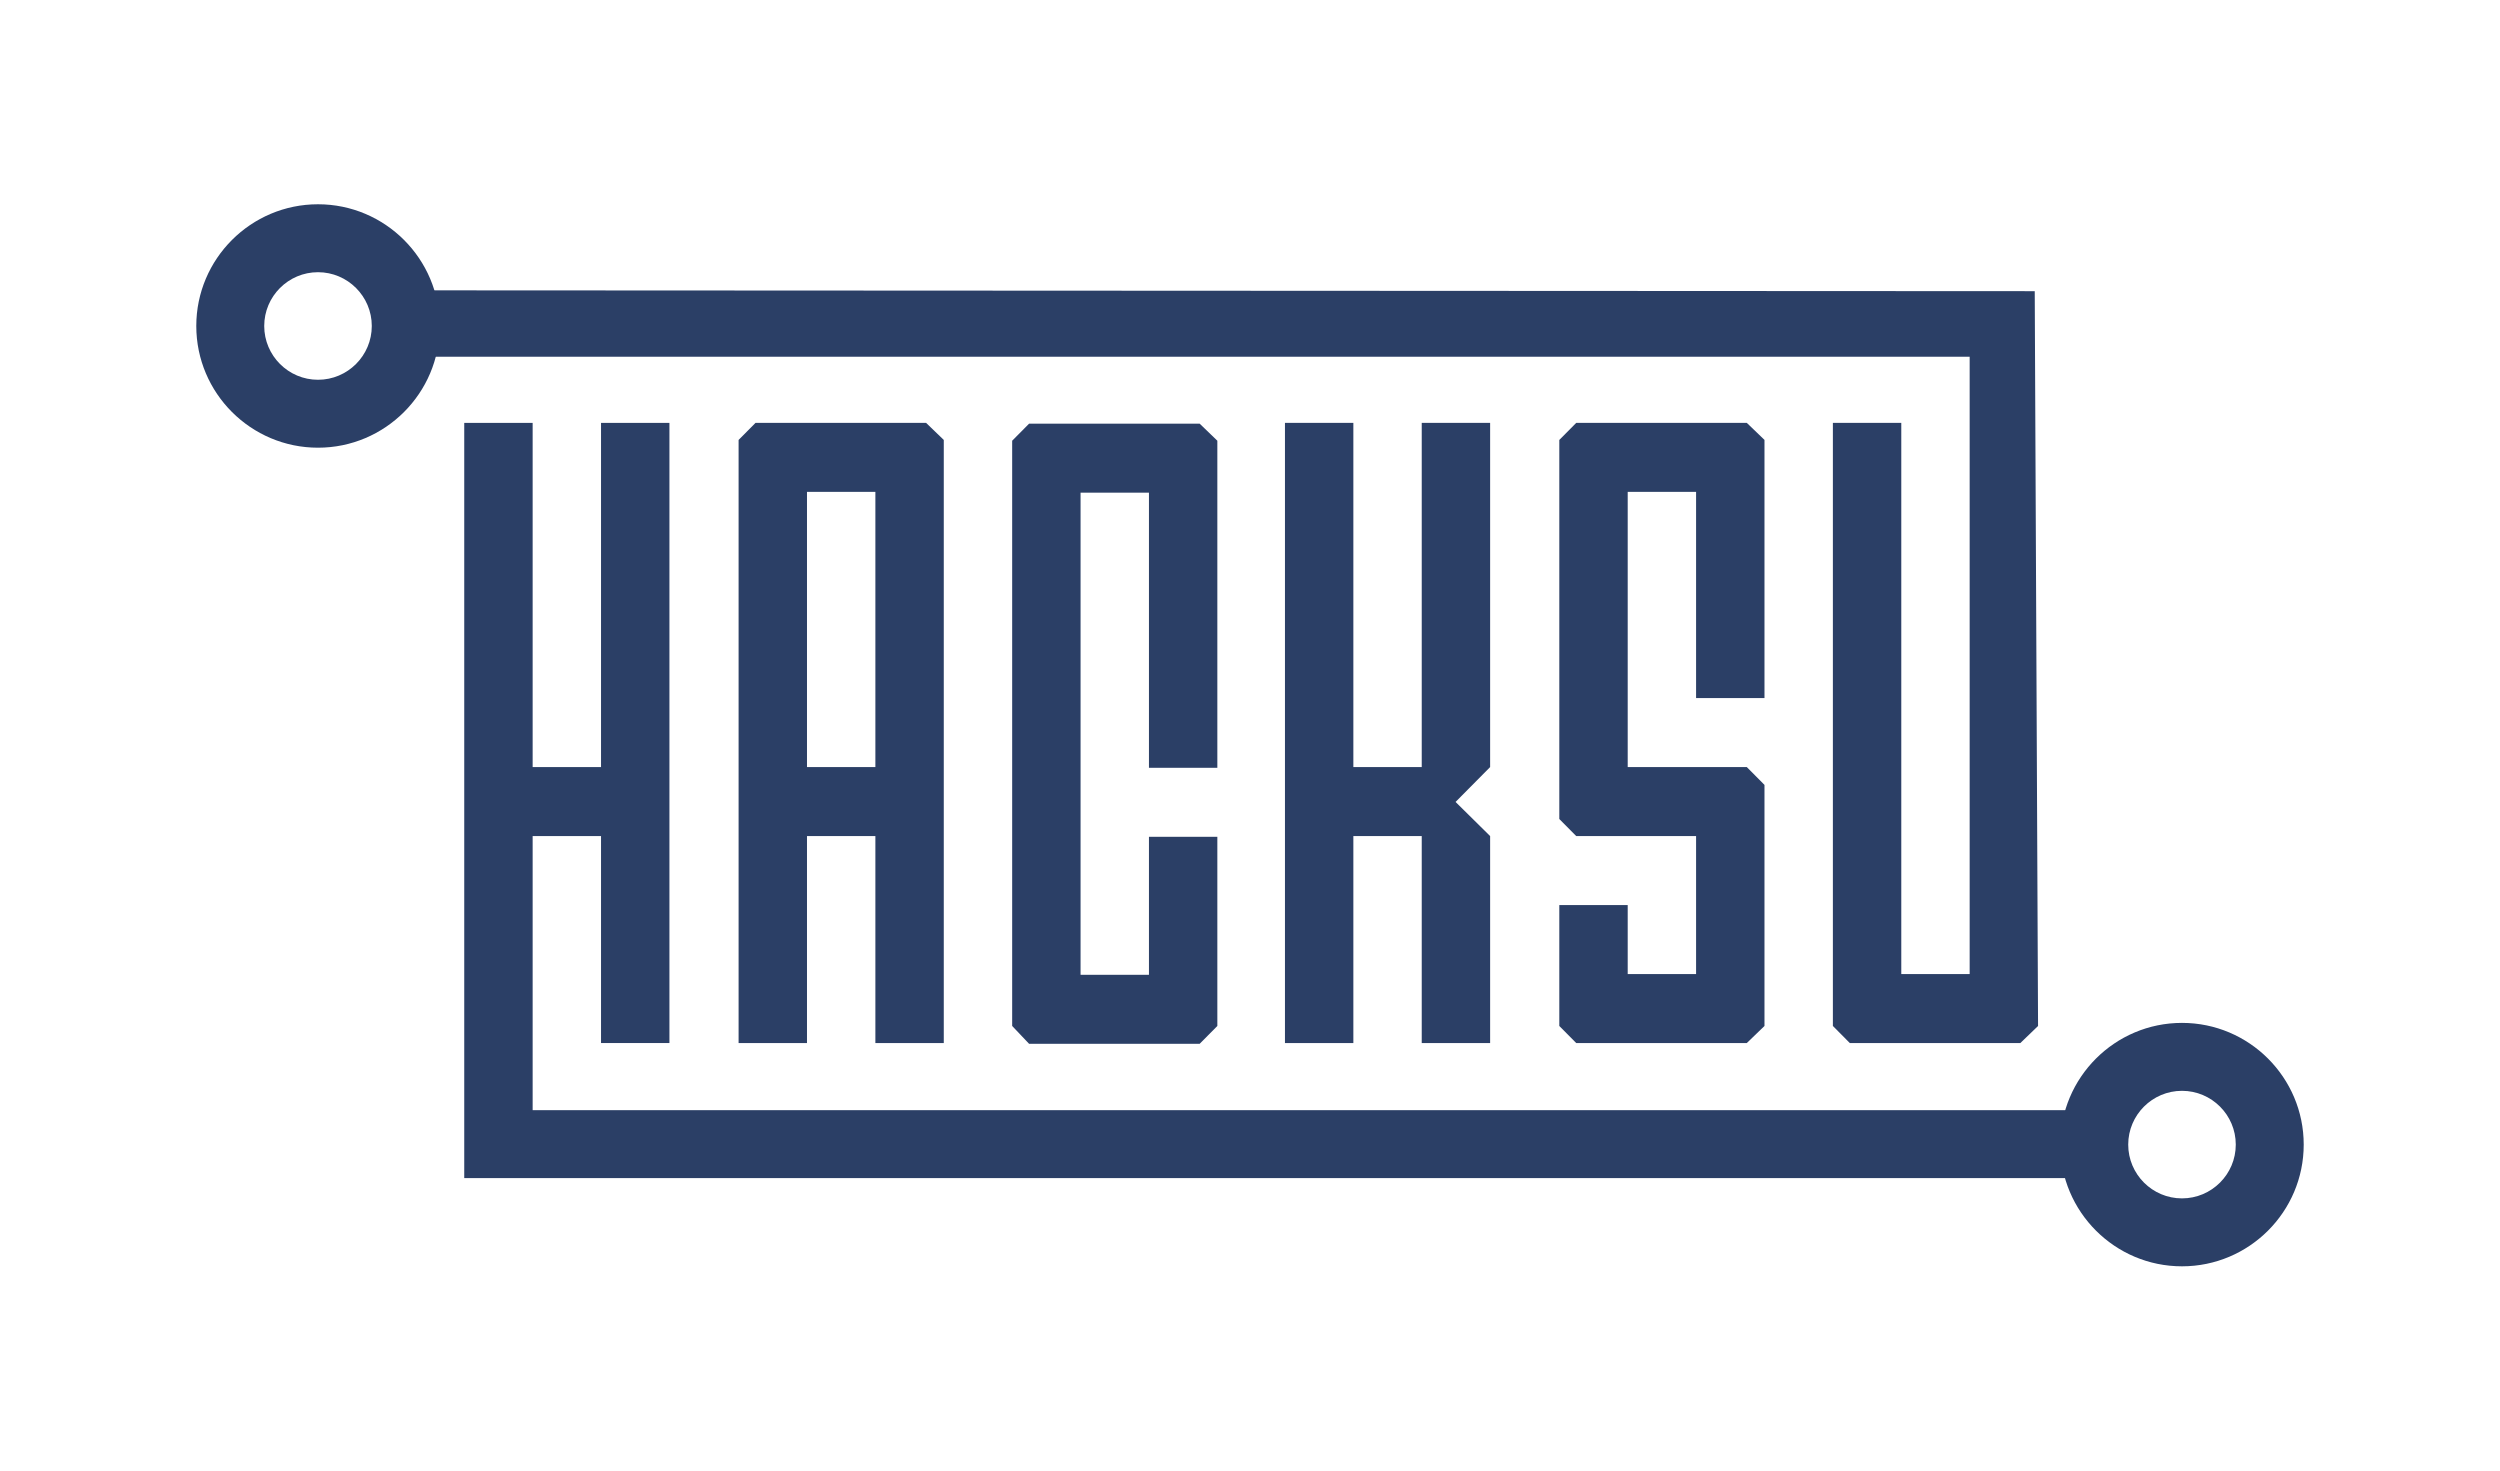 <?xml version="1.0" standalone="no"?><!DOCTYPE svg PUBLIC "-//W3C//DTD SVG 1.1//EN" "http://www.w3.org/Graphics/SVG/1.1/DTD/svg11.dtd"><svg width="100%" height="100%" viewBox="0 0 612 360" version="1.1" xmlns="http://www.w3.org/2000/svg" xmlns:xlink="http://www.w3.org/1999/xlink" xml:space="preserve" style="fill-rule:evenodd;clip-rule:evenodd;stroke-linejoin:round;stroke-miterlimit:1.414;"><g><path d="M509.082,288.398l-395.435,0l0,-184.875l16.745,0l0,84.256l16.741,0l0,-84.256l16.744,0l0,151.812l-16.744,0l0,-50.665l-16.741,0l0,67.098l378.69,0l0,16.63Z" style="fill:#2b3f66;fill-rule:nonzero;"/><path d="M214.293,120.412l-16.741,0l0,67.367l16.741,0l0,-67.367ZM231.037,107.698l0,147.637l-16.744,0l0,-50.665l-16.741,0l0,50.665l-16.744,0l0,-147.637l4.141,-4.175l41.76,0l4.328,4.175Z" style="fill:#2b3f66;fill-rule:nonzero;"/><path d="M281.264,187.966l0,-67.363l-16.741,0l0,118.034l16.741,0l0,-33.783l16.742,0l0,46.304l-4.326,4.366l-41.76,0l-4.141,-4.366l0,-143.267l4.141,-4.176l41.76,0l4.326,4.176l0,80.075l-16.742,0Z" style="fill:#2b3f66;fill-rule:nonzero;"/><path d="M364.784,204.67l0,50.665l-16.744,0l0,-50.665l-16.738,0l0,50.665l-16.744,0l0,-151.812l16.744,0l0,84.256l16.738,0l0,-84.256l16.744,0l0,84.256l-8.461,8.537l8.461,8.354Z" style="fill:#2b3f66;fill-rule:nonzero;"/><path d="M415.201,170.892l0,-50.48l-16.739,0l0,67.367l29.157,0l4.326,4.364l0,59.015l-4.326,4.177l-41.76,0l-4.141,-4.177l0,-29.6l16.744,0l0,16.887l16.739,0l0,-33.775l-29.342,0l-4.141,-4.177l0,-92.795l4.141,-4.175l41.76,0l4.326,4.164l0,63.205l-16.744,0Z" style="fill:#2b3f66;fill-rule:nonzero;"/><path d="M102.1,71.074l396.004,0.205l0.812,179.879l-4.331,4.177l-41.755,0l-4.141,-4.177l0,-147.635l16.745,0l0,134.922l16.738,0l0,-151.11l-380.072,0l0,-16.261Z" style="fill:#2b3f66;fill-rule:nonzero;"/><path d="M77.847,66.635c-7.26,0 -13.166,5.906 -13.166,13.166c0,7.26 5.906,13.166 13.166,13.166c7.26,0 13.166,-5.906 13.166,-13.166c0,-7.26 -5.906,-13.166 -13.166,-13.166ZM77.847,109.597c-16.429,0 -29.797,-13.365 -29.797,-29.796c0,-16.429 13.368,-29.796 29.797,-29.796c16.43,0 29.797,13.367 29.797,29.796c0,16.431 -13.367,29.796 -29.797,29.796Z" style="fill:#2b3f66;fill-rule:nonzero;"/><path d="M534.152,267.034c-7.259,0 -13.165,5.906 -13.165,13.165c0,7.26 5.906,13.166 13.165,13.166c7.26,0 13.166,-5.906 13.166,-13.166c0,-7.259 -5.906,-13.165 -13.166,-13.165ZM534.152,309.995c-16.429,0 -29.796,-13.365 -29.796,-29.796c0,-16.429 13.367,-29.796 29.796,-29.796c16.431,0 29.797,13.367 29.797,29.796c0,16.431 -13.366,29.796 -29.797,29.796Z" style="fill:#2b3f66;fill-rule:nonzero;"/></g></svg>